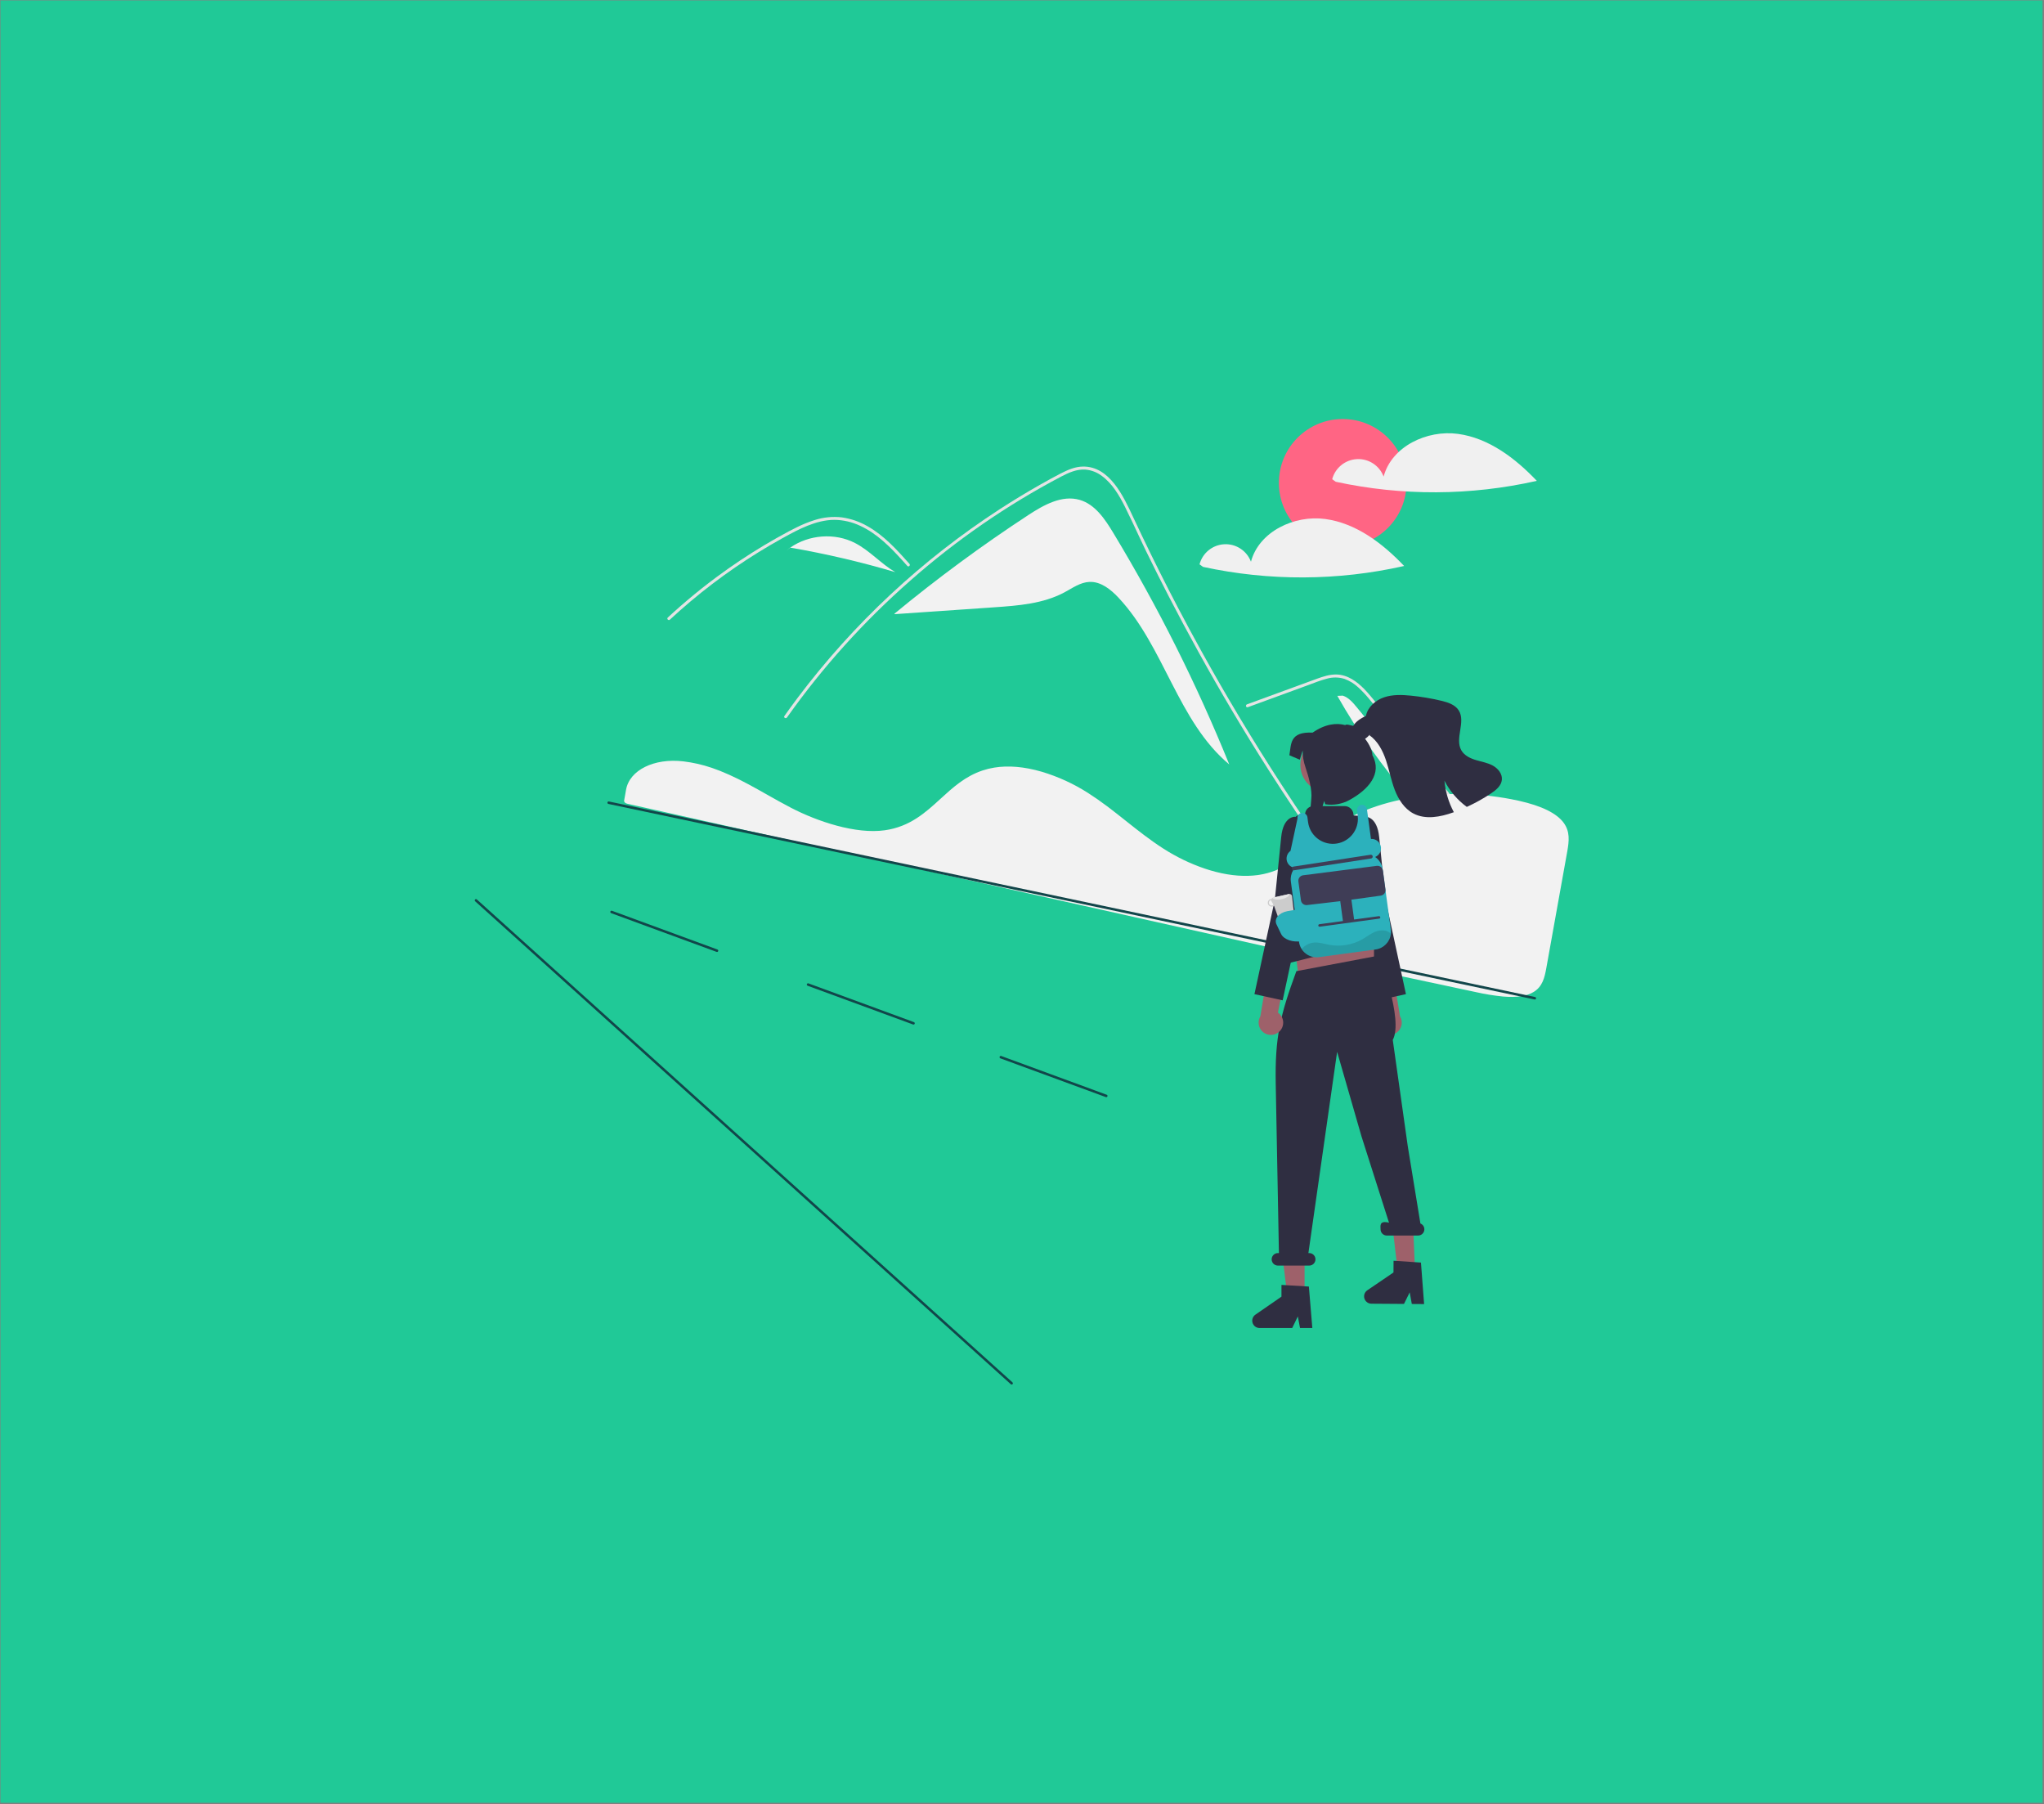 <svg version="1.1" xmlns="http://www.w3.org/2000/svg" xmlns:xlink="http://www.w3.org/1999/xlink" width="874.039" height="771.292" viewBox="0,0,256,225.898"><rect x="0" y="0" width="256" height="225.898" fill="#808080" stroke="none"/><g transform="translate(59.457,52.466) scale(0.535,0.535)"><g fill="#20c997" fill-rule="nonzero" stroke="none" stroke-width="1" stroke-linecap="butt" stroke-linejoin="miter" stroke-miterlimit="10" stroke-dasharray="" stroke-dashoffset="0" font-family="none" font-weight="none" font-size="none" text-anchor="none" style="mix-blend-mode: normal"><path d="M-111.033,323.876v-421.854h478.067v421.854z" id="shape"></path></g><g fill="none" fill-rule="nonzero" stroke="none" stroke-width="1" stroke-linecap="butt" stroke-linejoin="miter" stroke-miterlimit="10" stroke-dasharray="" stroke-dashoffset="0" font-family="none" font-weight="none" font-size="none" text-anchor="none" style="mix-blend-mode: normal"><g transform="translate(-0,-0.004) scale(0.293,0.293)"><path transform="translate(-162.98,-64.354)" d="M673.062,155.137c-6.611,-10.934 -14.444,-22.608 -26.712,-26.178c-14.207,-4.135 -28.802,4.079 -41.181,12.184c-37.021,24.239 -72.674,50.507 -106.794,78.684l0.037,0.424c26.564,-1.832 53.127,-3.664 79.691,-5.496c19.192,-1.324 39.044,-2.83 56.005,-11.909c6.436,-3.445 12.71,-8.047 20.003,-8.368c9.061,-0.398 16.962,5.93 23.17,12.541c36.727,39.109 47.355,98.916 88.558,133.276c-25.982,-64.076 -57.005,-125.99 -92.777,-185.159z" fill="#f2f2f2"></path><path transform="translate(-162.98,-64.354)" d="M898.816,486.852c-4.061,-5.128 -5.721,-6.33 -9.727,-11.505c-32.62,-42.189 -63.28,-85.803 -91.98,-130.842c-19.494,-30.589 -38.022,-61.765 -55.583,-93.529c-8.36,-15.101 -16.492,-30.32 -24.394,-45.658c-6.132,-11.893 -12.127,-23.856 -17.985,-35.891c-1.675,-3.437 -3.303,-6.891 -4.923,-10.352c-3.817,-8.139 -7.563,-16.318 -11.585,-24.346c-4.583,-9.151 -10.162,-18.744 -18.578,-24.891c-3.83,-2.913 -8.41,-4.675 -13.204,-5.081c-6.851,-0.443 -13.173,2.386 -19.115,5.476c-43.521,22.879 -84.142,50.891 -120.996,83.438c-36.91,32.416 -69.901,69.038 -98.302,109.119c-0.869,1.241 -2.924,0.055 -2.047,-1.193c3.453,-4.884 6.975,-9.714 10.565,-14.492c44.641,-59.371 99.377,-110.427 161.707,-150.834c10.486,-6.796 21.17,-13.273 32.051,-19.431c5.484,-3.106 10.992,-6.171 16.594,-9.048c5.492,-2.821 11.324,-5.358 17.598,-5.452c21.351,-0.332 32.407,23.848 40,40.119c2.386,5.121 4.802,10.225 7.246,15.314c9.237,19.32 18.831,38.465 28.779,57.432c6.14,11.711 12.414,23.353 18.823,34.927c19.945,36.041 41.143,71.353 63.596,105.935c29.743,45.808 59.25,86.275 93.134,129.112c0.933,1.185 -0.735,2.876 -1.675,1.675z" fill="#e4e4e4"></path><path transform="translate(-162.98,-64.354)" d="M508.636,181.73c-1.24,-1.383 -2.473,-2.766 -3.722,-4.149c-9.846,-10.889 -20.411,-21.652 -33.931,-27.894c-6.447,-3.071 -13.484,-4.702 -20.624,-4.781c-7.38,0.024 -14.595,1.96 -21.414,4.67c-3.224,1.288 -6.377,2.75 -9.482,4.307c-3.548,1.786 -7.033,3.69 -10.502,5.61c-6.511,3.603 -12.938,7.365 -19.281,11.284c-12.62,7.799 -24.844,16.194 -36.674,25.184c-6.132,4.662 -12.138,9.477 -18.017,14.445c-5.468,4.615 -10.826,9.353 -16.073,14.216c-1.122,1.035 -2.797,-0.64 -1.675,-1.675c1.383,-1.288 2.782,-2.568 4.18,-3.832c3.951,-3.572 7.965,-7.075 12.043,-10.51c7.436,-6.274 15.064,-12.306 22.884,-18.096c12.161,-9.008 24.741,-17.406 37.74,-25.192c6.496,-3.888 13.081,-7.612 19.755,-11.174c2.015,-1.075 4.054,-2.126 6.116,-3.121c4.68,-2.36 9.542,-4.34 14.54,-5.919c7.08,-2.29 14.57,-3.026 21.96,-2.157c7.135,1.038 14.01,3.416 20.261,7.009c13.275,7.42 23.572,18.894 33.591,30.091c1.012,1.138 -0.656,2.821 -1.675,1.683z" fill="#e4e4e4"></path><path transform="translate(-162.98,-64.354)" d="M780.643,294.569l31.811,-11.635l15.794,-5.777c5.144,-1.881 10.276,-4.023 15.593,-5.37c4.621,-1.32 9.528,-1.257 14.114,0.18c4.09,1.514 7.833,3.834 11.008,6.824c3.244,2.987 6.262,6.21 9.029,9.642c3.439,4.133 6.827,8.308 10.23,12.47c14.045,17.177 27.999,34.428 41.86,51.755c13.861,17.326 27.63,34.725 41.306,52.198c13.709,17.516 27.325,35.105 40.845,52.767c1.656,2.164 3.311,4.328 4.965,6.494c0.914,1.196 2.973,0.017 2.047,-1.196c-13.621,-17.84 -27.336,-35.607 -41.147,-53.3c-13.844,-17.736 -27.785,-35.397 -41.82,-52.982c-14.035,-17.585 -28.166,-35.094 -42.391,-52.527c-3.544,-4.343 -7.094,-8.681 -10.649,-13.015c-2.999,-3.655 -5.965,-7.35 -9.254,-10.753c-6.039,-6.245 -13.583,-11.764 -22.614,-11.914c-5.31,-0.088 -10.448,1.597 -15.381,3.381c-5.318,1.924 -10.624,3.884 -15.935,5.826l-32.034,11.716l-8.008,2.929c-1.421,0.52 -0.807,2.812 0.63,2.286z" fill="#e4e4e4"></path><path transform="translate(-162.98,-64.354)" d="M466.796,163.388c-16.166,-8.308 -36.868,-6.681 -51.723,3.699c28.335,4.888 56.36,11.429 83.932,19.589c-11.449,-6.71 -20.405,-17.222 -32.208,-23.288z" fill="#f2f2f2"></path><path transform="translate(-162.98,-64.354)" d="M414.914,167.059l-3.112,2.53c1.053,-0.885 2.147,-1.715 3.271,-2.501c-0.053,-0.009 -0.106,-0.019 -0.159,-0.029z" fill="#f2f2f2"></path><path transform="translate(-162.98,-64.354)" d="M867.766,294.685c-3.131,-3.812 -6.517,-7.803 -11.201,-9.351l-4.373,0.172c33.288,58.821 78.246,110.218 132.114,151.037c-38.847,-47.286 -77.693,-94.572 -116.54,-141.858z" fill="#f2f2f2"></path><path transform="translate(-162.98,-64.354)" d="M667.565,606.081c-0.118,0 -0.234,-0.021 -0.345,-0.062l-84.261,-30.953c-0.518,-0.19 -0.784,-0.765 -0.594,-1.283c0.19,-0.518 0.765,-0.784 1.283,-0.594l84.261,30.953c0.455,0.167 0.724,0.636 0.64,1.114c-0.085,0.477 -0.5,0.825 -0.984,0.825z" fill="#12464a"></path><path transform="translate(-162.98,-64.354)" d="M513.565,548.081c-0.118,0 -0.234,-0.021 -0.345,-0.062l-84.261,-30.953c-0.518,-0.19 -0.784,-0.765 -0.594,-1.283c0.19,-0.518 0.765,-0.784 1.283,-0.594l84.261,30.953c0.455,0.167 0.724,0.636 0.64,1.114c-0.085,0.477 -0.5,0.825 -0.984,0.825z" fill="#12464a"></path><path transform="translate(-162.98,-64.354)" d="M356.565,490.081c-0.118,0 -0.234,-0.021 -0.345,-0.062l-84.261,-30.953c-0.518,-0.19 -0.784,-0.765 -0.594,-1.283c0.19,-0.518 0.765,-0.784 1.283,-0.594l84.261,30.953c0.455,0.167 0.724,0.636 0.64,1.114c-0.085,0.477 -0.5,0.825 -0.984,0.825z" fill="#12464a"></path><path transform="translate(-162.98,-64.354)" d="M340.778,339.738c-3.513,-0.785 -7.07,-1.405 -10.583,-1.837l-0.511,-0.063c-23.321,-2.777 -43.01,6.958 -45.796,22.645l-0.495,2.838c-0.309,1.795 -0.643,3.725 -1.04,5.86c-0.192,1.054 0.867,2.132 2.407,2.476l560.889,125.381c39.607,8.564 79.087,17.024 117.337,25.144c7.157,1.618 14.408,2.79 21.711,3.511c10.927,0.926 18.927,-0.293 24.46,-3.725l0.001,0c6.877,-4.253 8.607,-11.157 10.019,-19.078c2.846,-15.997 5.877,-32.793 8.897,-49.538c2.661,-14.758 5.316,-29.477 7.832,-43.574c1.478,-8.369 2.281,-15.869 -2.879,-22.891c-5.596,-7.598 -17.581,-13.494 -35.623,-17.527c-0.218,-0.049 -0.434,-0.097 -0.655,-0.145c-56.592,-12.407 -117.619,-2.55 -151.854,24.53c-3.942,3.118 -7.734,6.553 -11.401,9.875c-5.425,5.145 -11.207,9.901 -17.302,14.232c-3.365,2.317 -6.935,4.32 -10.666,5.986c-0.257,0.125 -0.548,0.255 -0.851,0.372c-0.705,0.318 -1.433,0.613 -2.135,0.865c-4.087,1.576 -8.329,2.715 -12.655,3.397l-0.431,0.065c-0.326,0.056 -0.678,0.107 -1.027,0.147c-2.48,0.333 -4.977,0.53 -7.479,0.589c-10.812,0.309 -22.585,-1.669 -34.991,-5.882c-11.449,-3.932 -22.386,-9.22 -32.578,-15.751c-10.814,-6.914 -20.639,-14.717 -30.141,-22.263c-4.173,-3.316 -8.49,-6.743 -12.828,-10.046c-0.815,-0.622 -1.618,-1.23 -2.434,-1.842c-5.313,-3.969 -10.177,-7.354 -14.871,-10.348c-11.523,-7.388 -24.026,-13.122 -37.143,-17.035c-13.864,-4.03 -26.63,-5.128 -37.931,-3.275c-3.139,0.513 -6.233,1.272 -9.253,2.27c-13.923,4.597 -23.917,13.74 -33.581,22.583c-12.021,10.999 -24.453,22.373 -44.611,25.204c-23.263,3.273 -53.836,-7.081 -74.693,-17.866c-6.557,-3.391 -13.045,-7.056 -19.318,-10.601c-2.534,-1.432 -5.071,-2.859 -7.611,-4.28c-4.993,-2.785 -9.099,-4.982 -12.918,-6.915l-1.208,-0.614c-0.673,-0.337 -1.346,-0.675 -2.034,-1.007c-4.55,-2.238 -8.825,-4.154 -13.075,-5.86l-1.004,-0.409c-2.021,-0.785 -3.918,-1.486 -5.788,-2.137l-0.747,-0.259c-3.743,-1.272 -7.552,-2.34 -11.41,-3.199z" fill="#f2f2f2"></path><path transform="translate(-162.98,-64.354)" d="M1009.981,528.062c-0.07,0 -0.139,-0.007 -0.208,-0.021l-740,-156.208c-0.537,-0.117 -0.88,-0.646 -0.766,-1.184c0.114,-0.538 0.64,-0.884 1.179,-0.773l740,156.208c0.501,0.106 0.841,0.573 0.788,1.082c-0.053,0.509 -0.482,0.896 -0.994,0.897z" fill="#12464a"></path><circle cx="693.5" cy="51" r="51" fill="#ff6584"></circle><path transform="translate(-162.98,-64.354)" d="M948.516,76.224c-24.717,-3.341 -52.935,10.019 -59.341,34.124c-3.313,-8.794 -11.932,-14.437 -21.317,-13.955c-9.385,0.482 -17.381,6.977 -19.777,16.064l2.83,2.027c52.967,11.454 107.797,11.206 160.659,-0.726c-17.193,-18.069 -38.337,-34.192 -63.054,-37.533z" fill="#f0f0f0"></path><path transform="translate(-162.98,-64.354)" d="M842.516,144.224c-24.717,-3.341 -52.935,10.019 -59.341,34.124c-3.313,-8.794 -11.932,-14.437 -21.317,-13.955c-9.385,0.482 -17.381,6.977 -19.777,16.064l2.83,2.027c52.967,11.454 107.797,11.206 160.659,-0.726c-17.193,-18.069 -38.337,-34.192 -63.054,-37.533z" fill="#f0f0f0"></path><path transform="translate(-162.98,-64.354)" d="M886.872,553.437c-2.037,-2.048 -3.063,-4.893 -2.801,-7.769c0.262,-2.877 1.785,-5.489 4.158,-7.135l-15.54,-77.187l17.161,5.51l12.439,74.659c2.557,4.264 1.52,9.767 -2.413,12.809c-3.933,3.042 -9.52,2.661 -13.004,-0.887z" fill="#9e616a"></path><path transform="translate(-162.98,-64.354)" d="M863.926,390.13l10.648,-8.037c0,0 9.393,-0.665 11.056,16.274c1.664,16.939 5.079,49.95 5.079,49.95l16.293,75.463l-22.554,4.95l-17.451,-81.438l-10.469,-24.184z" fill="#2f2e41"></path><path d="M718.5,449l-60,-1l-5,-41h65z" fill="#9e616a"></path><path d="M663.032,699.832l-13.851,-0.001l-6.59,-53.427l20.443,0.001z" fill="#9e616a"></path><path d="M751.276,680.645l-13.851,-0.097l-6.215,-53.472l18.015,4.133z" fill="#9e616a"></path><path d="M707.954,371.691l3.138,8.16l-0.627,8.16l-61.425,21.275l3.048,-35.712l6.905,-8.16z" fill="#ffb6b6"></path><circle cx="681.602" cy="276.32" r="21.938" fill="#9e616a"></circle><path transform="translate(-162.98,-64.354)" d="M832.208,790.486h-9.829l-1.754,-9.279l-4.493,9.279h-26.068c-2.565,0 -4.831,-1.668 -5.595,-4.116c-0.763,-2.448 0.154,-5.109 2.265,-6.566l20.817,-14.377v-9.381l21.896,1.307z" fill="#2f2e41"></path><path transform="translate(-162.98,-64.354)" d="M921.523,771.351l-9.828,-0.069l-1.689,-9.292l-4.558,9.248l-26.067,-0.182c-2.565,-0.018 -4.82,-1.701 -5.566,-4.155c-0.746,-2.454 0.19,-5.108 2.311,-6.55l20.917,-14.231l0.066,-9.381l21.886,1.46z" fill="#2f2e41"></path><path transform="translate(-162.98,-64.354)" d="M918.566,706.973l-10.086,-61.619l-12,-85c8.788,-16.32 -11,-67 -11,-67l-2.793,0.134l-63.22,11.927l0.014,-0.061c-12.931,35.268 -17.215,52.691 -16.506,90.248l2.547,135.01h-0.799c-2.761,0 -5,2.239 -5,5c0,2.761 2.239,5 5,5h25c2.761,0 5,-2.239 5,-5c0,-2.761 -2.239,-5 -5,-5h-0.645l22.947,-160.757l19.455,67.498l22,69c-8,-2 -6.758,2.634 -6.758,5.258c0,2.761 2.239,5 5,5h25c2.399,0.003 4.46,-1.7 4.911,-4.056c0.451,-2.356 -0.837,-4.7 -3.067,-5.583z" fill="#2f2e41"></path><path transform="translate(-162.98,-64.354)" d="M890.403,495.979l-2,-20c-0.426,-1.674 -1.882,-2.883 -3.605,-2.995c-0.833,-9.527 -4.339,-50.629 -4.549,-52.421l-0.008,-0.076l-1.594,-34.058c-0.12,-2.561 -2.144,-4.623 -4.703,-4.79l-8.421,-0.55c-0.24,-0.008 -0.431,-0.205 -0.431,-0.445c0,-1.878 -0.746,-3.679 -2.074,-5.007c-1.328,-1.328 -3.129,-2.074 -5.007,-2.074h-24.931c-3.341,0.001 -6.159,2.489 -6.576,5.804c-0.023,0.229 -0.218,0.401 -0.448,0.396l-0.003,-0c-5.854,-0.121 -10.918,4.055 -11.915,9.824c-3.408,19.831 -10.239,64.84 -6.862,89.862c1.176,8.711 -1.359,1.812 -1.803,9.1c-0.089,1.422 0.391,2.822 1.336,3.89c-2.058,0.598 -2.856,2.821 -2.328,4.916l-0.438,-0.108c0.54,2.142 2.714,3.441 4.856,2.901l76.604,-19.311c2.142,-0.54 5.441,17.286 4.901,15.144z" fill="#2f2e41"></path><path transform="translate(-162.98,-64.354)" d="M806.089,553.437c2.037,-2.048 3.063,-4.893 2.801,-7.769c-0.262,-2.877 -1.785,-5.489 -4.158,-7.135l15.54,-77.187l-17.161,5.51l-12.439,74.659c-2.557,4.264 -1.52,9.767 2.413,12.809c3.933,3.042 9.52,2.661 13.004,-0.887z" fill="#9e616a"></path><path transform="translate(-162.98,-64.354)" d="M829.034,390.13l-10.648,-8.037c0,0 -9.393,-0.665 -11.056,16.274c-1.664,16.939 -5.079,49.95 -5.079,49.95l-16.293,75.463l22.554,4.95l17.451,-81.438l10.469,-24.184z" fill="#2f2e41"></path><path transform="translate(-162.98,-64.354)" d="M868.076,321.166c4.087,1.217 7.9,-2.202 10.745,-5.441l-1.011,1.2c6.692,4.713 10.693,12.39 13.289,20.161c2.596,7.763 4.044,15.894 6.975,23.546c2.93,7.643 7.66,15.037 14.9,18.85c9.699,5.107 21.583,2.785 31.9,-0.9c0.137,-0.051 0.266,-0.094 0.403,-0.146c-4.178,-7.805 -6.737,-16.373 -7.523,-25.191c4.244,8.285 10.364,15.465 17.873,20.967c6.741,-3.064 13.222,-6.669 19.381,-10.779c3.984,-2.665 8.183,-6.109 8.645,-10.882c0.471,-4.738 -3.067,-9.065 -7.24,-11.344c-4.173,-2.279 -8.971,-3.05 -13.529,-4.421c-4.55,-1.362 -9.194,-3.599 -11.584,-7.711c-5.509,-9.459 3.761,-22.8 -2.151,-32.02c-2.913,-4.533 -8.568,-6.349 -13.812,-7.609c-8.004,-1.914 -16.128,-3.286 -24.317,-4.104c-7.189,-0.72 -14.617,-0.985 -21.455,1.328c-6.838,2.313 -13.041,7.686 -14.506,14.763c-3.993,2.099 -8.217,4.421 -10.359,8.405c-2.142,3.976 -0.951,10.042 3.376,11.327z" fill="#2f2e41"></path><path transform="translate(-162.98,-64.354)" d="M874.177,319.572c3.914,4.903 6.044,10.205 6.044,13.38c8.13,14.859 -3.496,27.623 -18.356,35.753c-5.927,3.26 -12.77,4.453 -19.45,3.391l-0.622,-2.654l-0.842,2.39c0,0 -9.675,31.954 -12.866,33.828c1.211,-5.687 2.598,-32.017 3.272,-37.567c0.933,-7.554 -2.32,-18.799 -4.667,-25.638c-1.455,-4.215 -2.202,-8.641 -2.21,-13.1v-0.195l-2.285,7.34l-8.319,-3.549c1.548,-8.878 0,-18.956 18.556,-18.082c10.036,-6.902 18.873,-7.953 26.133,-5.996c0.937,-1.448 6.339,1.264 7.9,0.502" fill="#2f2e41"></path><path transform="translate(-162.98,-64.354)" d="M894.95,475.58c-0.726,6.475 -5.763,11.628 -12.22,12.5l-45.17,6.12c-7.777,1.046 -14.932,-4.404 -15.99,-12.18l-6.51,-48.14c-0.424,-3.13 0.21,-6.311 1.8,-9.04l-0.31,-2.34c-2.614,-0.952 -4.485,-3.275 -4.859,-6.032c-0.373,-2.757 0.812,-5.494 3.079,-7.108l5.58,-25.85c-0.151,-1.12 0.177,-2.251 0.905,-3.116c0.727,-0.865 1.786,-1.382 2.915,-1.424c2.102,-0.023 3.883,1.542 4.13,3.63l0.51,3.8c1.414,10.422 10.658,17.968 21.152,17.267c10.494,-0.701 18.652,-9.41 18.668,-19.927c-0.001,-0.906 -0.061,-1.812 -0.18,-2.71l-0.5,-3.74c-0.338,-2.156 1.052,-4.206 3.18,-4.69c1.08,-0.205 2.196,0.043 3.087,0.686c0.891,0.643 1.478,1.625 1.623,2.714l3.23,23.8c3.67,-0.253 6.98,2.195 7.813,5.778c0.833,3.583 -1.058,7.24 -4.463,8.632c3.269,2.265 5.436,5.799 5.97,9.74l6.52,48.15c0.158,1.154 0.171,2.323 0.04,3.48z" fill="#2cb1bc"></path><path transform="translate(-162.98,-64.354)" d="M815.906,423.559c-0.11,-0.821 0.465,-1.576 1.285,-1.688l61.566,-9.437c0.821,-0.111 1.577,0.464 1.688,1.285c0.111,0.821 -0.464,1.577 -1.285,1.688l-61.566,9.437c-0.821,0.11 -1.576,-0.465 -1.688,-1.285z" fill="#3f3d56"></path><path transform="translate(-162.98,-64.354)" d="M823.101,448.829l-2.035,-15.036c-0.327,-2.415 1.366,-4.638 3.782,-4.965l58.801,-7.522c2.415,-0.327 4.638,1.366 4.965,3.782l2.035,15.036c0.327,2.415 -1.366,4.638 -3.782,4.965l-23.487,3.231c0.048,0.161 0.087,0.324 0.117,0.489l2.079,15.36l19.819,-2.682c0.354,-0.049 0.708,0.096 0.927,0.379c0.219,0.283 0.27,0.661 0.134,0.992c-0.136,0.331 -0.438,0.564 -0.793,0.611l-19.819,2.682l-8.919,1.207l-18.828,2.548c-0.547,0.073 -1.05,-0.31 -1.124,-0.857c-0.074,-0.547 0.309,-1.05 0.856,-1.125l18.828,-2.548l-2.079,-15.36c-0.015,-0.167 -0.021,-0.335 -0.017,-0.502l-26.496,3.097c-2.415,0.327 -4.638,-1.366 -4.965,-3.782z" fill="#3f3d56"></path><path transform="translate(-162.98,-64.354)" d="M591.98,835.646c-0.247,0 -0.485,-0.091 -0.669,-0.257l-428,-385.792c-0.409,-0.37 -0.442,-1.002 -0.073,-1.412c0.369,-0.41 1.001,-0.443 1.411,-0.075l428,385.792c0.308,0.277 0.413,0.715 0.264,1.102c-0.149,0.387 -0.52,0.642 -0.934,0.641z" fill="#12464a"></path><path transform="translate(-162.98,-64.354)" d="M816.03,445.94c0.043,-0.584 -0.169,-1.158 -0.582,-1.574c-0.412,-0.416 -0.984,-0.633 -1.568,-0.596c-0.108,0.004 -0.215,0.017 -0.32,0.04l-12.66,2.86c-0.572,0.139 -1.059,0.513 -1.34,1.03c-0.186,0.007 -0.37,0.034 -0.55,0.08c-1.657,0.376 -2.696,2.023 -2.32,3.68c0.376,1.657 2.023,2.696 3.68,2.32c0.453,-0.105 0.877,-0.31 1.24,-0.6l4.29,12.08c0.44,0.778 1.34,1.172 2.21,0.97l8.23,-1.86c0.863,-0.202 1.497,-0.937 1.57,-1.82zM800.18,452.92c-1.185,0.271 -2.364,-0.47 -2.635,-1.655c-0.271,-1.185 0.47,-2.364 1.655,-2.635c0.04,-0.01 0.08,0 0.12,-0.01c-0.003,0.364 0.09,0.723 0.27,1.04l1.57,2.74c-0.273,0.259 -0.612,0.439 -0.98,0.52z" fill="#cccccc"></path><path transform="translate(-162.98,-64.354)" d="M813.88,443.77c0.12,1.6 -2.62,3.44 -6.29,4.17c-3.37,0.69 -6.39,0.21 -7.24,-1.05c0.171,-0.101 0.356,-0.176 0.55,-0.22l12.66,-2.86c0.105,-0.023 0.212,-0.036 0.32,-0.04z" fill="#e6e6e6"></path><path transform="translate(-162.98,-64.354)" d="M807.264,475.724l-3.675,-7.646c-2.153,-4.479 1.789,-9.245 8.787,-10.624l8.624,-1.454l3.607,25.202l-0.747,0.147c-6.999,1.378 -14.444,-1.145 -16.597,-5.625z" fill="#2cb1bc"></path><g fill="#12464a" opacity="0.2"><path transform="translate(-162.98,-64.354)" d="M894.95,475.58c-0.726,6.475 -5.763,11.628 -12.22,12.5l-45.17,6.12c-5.479,0.741 -10.889,-1.764 -13.87,-6.42c2.574,-3.112 6.328,-5.011 10.36,-5.24c3.88,-0.2 7.64,1.09 11.44,1.81c9.188,1.731 18.693,0.155 26.83,-4.45c3.53,-2.05 6.71,-4.67 10.59,-6.13c3.88,-1.45 8.89,-1.4 11.7,1.43c0.121,0.119 0.235,0.246 0.34,0.38z"></path></g></g></g></g></svg>